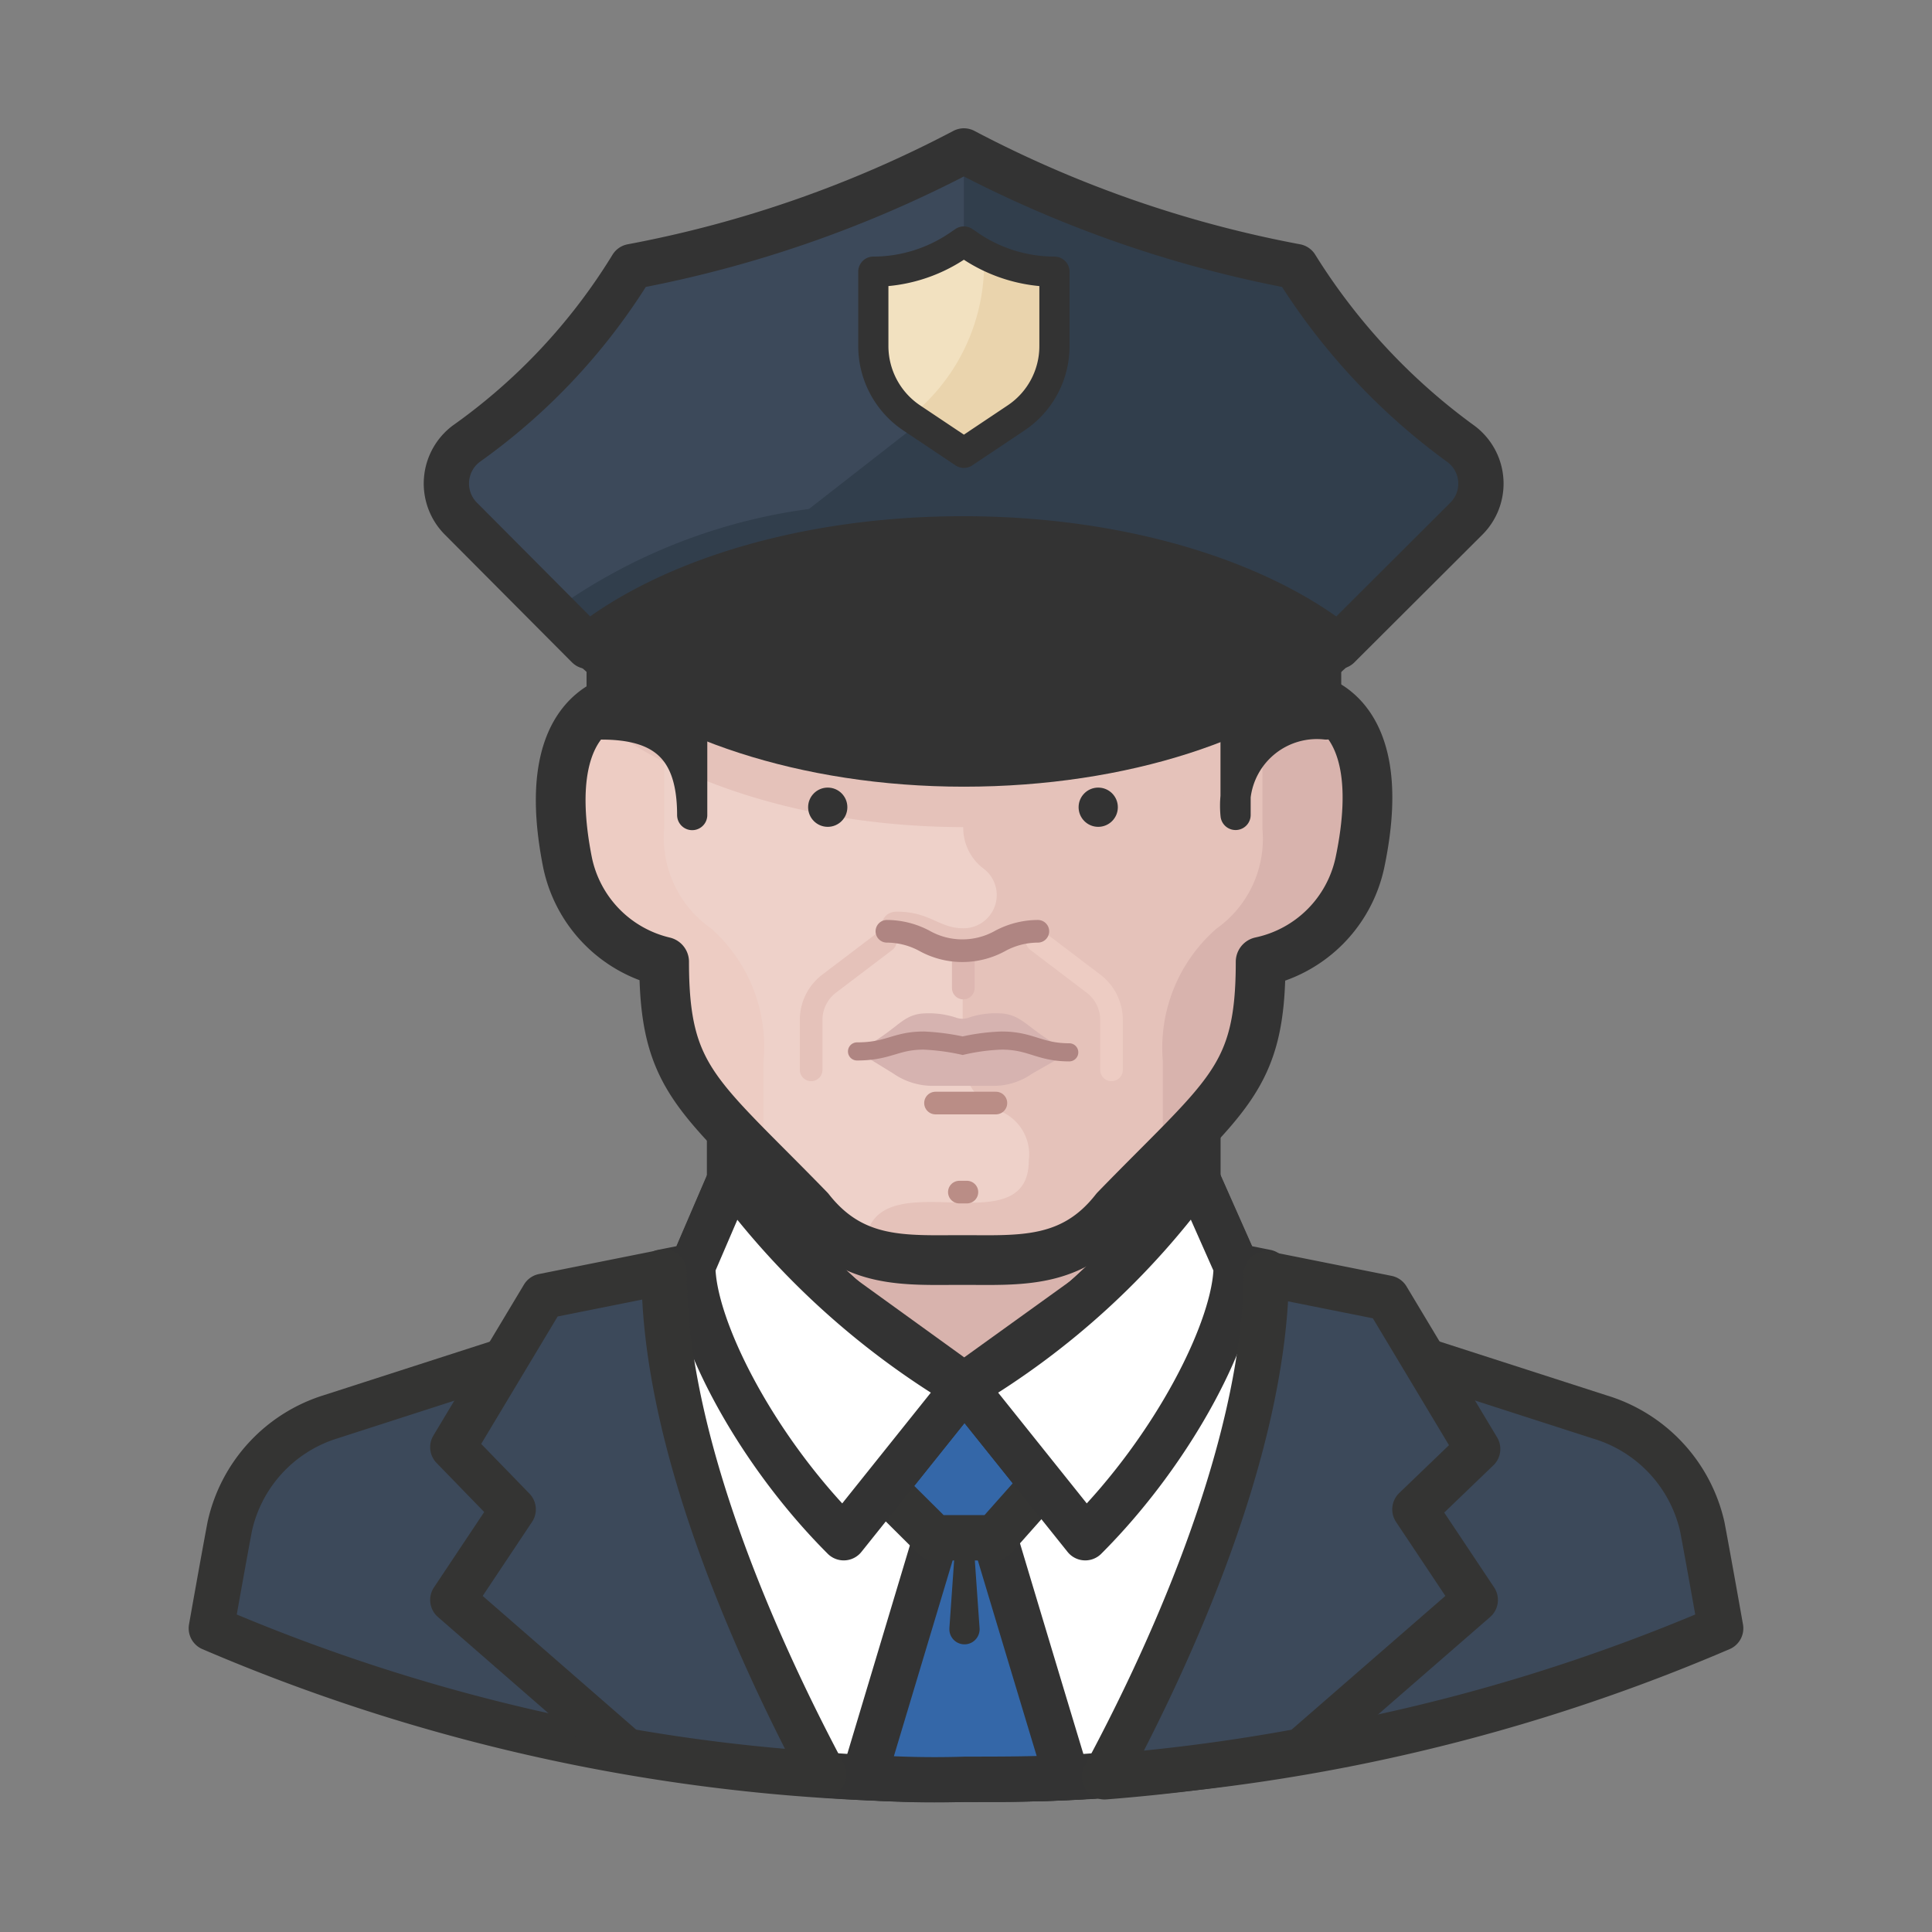 <?xml version="1.0" ?><svg height="64" viewBox="0 0 64 64" width="64" xmlns="http://www.w3.org/2000/svg" xmlns:xlink="http://www.w3.org/1999/xlink"><rect x="0" y="0" width="64" height="64" fill="#808080" stroke="none"/><g data-name="set-016@surgeon-white-male" id="ae981fa1-5908-4d4e-929e-0becb9b797e5"><g data-name="police-officers-white-male" id="be06e3f9-b4cf-46ae-8ee9-a329b6511eca"><g data-name="police-officers-white-male-2" id="aa0a80b9-48c9-4bb1-ab78-40caf5548751"><g data-name="Icons" id="a850de2a-e45f-4594-a14f-68318b3658ba"><path d="M56.39,50.57A4.931,4.931,0,0,0,53,46.94L39.62,42.5V37H24.24v5.6L10.93,46.94a4.909,4.909,0,0,0-3.32,3.63C7.4,51.68,7,53.94,7,53.94a61.7,61.7,0,0,0,25,5,61.7,61.7,0,0,0,25-5S56.6,51.68,56.39,50.57Z" fill="#d8b3ad"/><path d="M39.62,42.5,53,46.94a4.931,4.931,0,0,1,3.39,3.63c.21,1.11.61,3.37.61,3.37a61.7,61.7,0,0,1-25,5,61.7,61.7,0,0,1-25-5s.4-2.26.61-3.37a4.909,4.909,0,0,1,3.32-3.63L24.24,42.6,32,45.94Z" fill="#3c495a"/><path d="M24.24,40.42V37H39.61v3.46l-7.67,5.52Z" fill="none" stroke="#333" stroke-linejoin="round" stroke-width="1.647"/><path d="M42.91,23.08v-2.2c0-5.95-2.09-12.08-11-12.08S21,14.93,21,20.88v2.2c-.09,0-3.29,0-2.2,5.49A4.271,4.271,0,0,0,22,31.86c0,3.9,1.1,4.39,4.81,8.21,1.43,1.82,3.17,1.67,5.07,1.67s3.65.15,5.07-1.67c3.71-3.82,4.81-4.31,4.81-8.21a4.27,4.27,0,0,0,3.29-3.29C46.2,23.08,43,23,42.91,23.08Z" fill="#eed1c9"/><path d="M23.56,30.76A3.67,3.67,0,0,1,22,27.47V24.78a2.441,2.441,0,0,0-1.46-1.65c-.83.17-2.72,1-1.83,5.45A4.27,4.27,0,0,0,22,31.87c0,3.3.8,4.17,3.29,6.68V35.17A5.22,5.22,0,0,0,23.56,30.76Z" fill="#edccc3"/><path d="M42.91,23.08v-2.2c0-5.95-2.09-12.08-11-12.08a17.291,17.291,0,0,0-3.29.29V19.78a2.371,2.371,0,0,1-2.2,2.2s3.29,0,4.39,2.2h1.1v3.17a1.69,1.69,0,0,0,.64,1.4,1.1,1.1,0,0,1-.64,2h0c-.81,0-1.1-.55-2.2-.55-.65,0-.55.85-.57.82a2.378,2.378,0,0,1,1.1.29,3.379,3.379,0,0,0,1.65.43h0v3.31a1.91,1.91,0,0,0,1.25,1.76,1.55,1.55,0,0,1,.94,1.63c0,3-5.43-.3-5.43,3a9.544,9.544,0,0,0,3.24.31c1.9,0,3.65.15,5.07-1.67,3.73-3.8,4.83-4.29,4.83-8.19a4.27,4.27,0,0,0,3.29-3.29C46.2,23.08,43,23,42.91,23.08Z" fill="#e5c2ba"/><path d="M44.34,23.65a2.112,2.112,0,0,0-1.43-.57v-2.2c0-5.95-2.09-12.08-11-12.08S21,14.93,21,20.88v2.2a2.333,2.333,0,0,0-1.42.58c2.61,2.21,7.16,3.74,12.39,3.74S41.74,25.89,44.34,23.65Z" fill="#e5c2ba"/><path d="M42.94,23.07a2.18,2.18,0,0,0-1.12,1.87v2.53a3.641,3.641,0,0,1-1.52,3.29,5.238,5.238,0,0,0-1.78,4.39v3.38c2.5-2.51,3.29-3.38,3.29-6.68a4.27,4.27,0,0,0,3.29-3.29C46.17,23.25,43.21,23.05,42.94,23.07Z" fill="#d8b3ad"/><path d="M42.91,23.08v-2.2c0-5.95-2.09-12.08-11-12.08S21,14.93,21,20.88v2.2c-.09,0-3.29,0-2.2,5.49A4.271,4.271,0,0,0,22,31.86c0,3.9,1.1,4.39,4.81,8.21,1.43,1.82,3.17,1.67,5.07,1.67s3.65.15,5.07-1.67c3.71-3.82,4.81-4.31,4.81-8.21a4.27,4.27,0,0,0,3.29-3.29C46.2,23.08,43,23,42.91,23.08Z" fill="none" stroke="#333" stroke-linejoin="round" stroke-width="1.647"/><path d="M47.23,45.08,53,46.94a4.931,4.931,0,0,1,3.39,3.63c.21,1.11.61,3.37.61,3.37a61.7,61.7,0,0,1-25,5,61.7,61.7,0,0,1-25-5s.4-2.26.61-3.37a4.909,4.909,0,0,1,3.32-3.63l5.83-1.88" fill="none" stroke="#343433" stroke-linejoin="round" stroke-width="1.5"/><path d="M25.62,17.58,23.93,18v2l-1,2v5c0-2.17-1-3-3-3V21c0-5,2-12,12-12s12,7,12,12v3a2.711,2.711,0,0,0-3,2.386v0a3.108,3.108,0,0,0,0,.61V22l-1-2V18l-1.69-.42A25.913,25.913,0,0,0,25.62,17.58Z" fill="#333" stroke="#333" stroke-linecap="round" stroke-linejoin="round"/><path d="M42.93,8.83A39,39,0,0,1,31.93,5a39,39,0,0,1-11,3.83,20,20,0,0,1-5.5,5.88,1.651,1.651,0,0,0-.3,2.315c.04.05.082.1.127.145l4.22,4.24c2.69-2.14,7.24-3.56,12.43-3.56s9.74,1.42,12.43,3.56l4.24-4.23a1.639,1.639,0,0,0,0-2.319,1.523,1.523,0,0,0-.16-.141A20.917,20.917,0,0,1,42.93,8.83Z" fill="#3c495a"/><path d="M48.44,14.73c-1.72-1.43-3.87-2.41-5.51-5.9,0,0-9.21-1.92-11-3.83v7.86l-5.13,4a18.741,18.741,0,0,0-8.48,3.38l1.16,1.17c2.69-2.14,7.24-3.56,12.43-3.56s9.74,1.42,12.43,3.56l.52-.52h0l.73-.73h0L48.72,17S50.15,16.15,48.44,14.73Z" fill="#313e4c"/><path d="M42.93,8.83A39,39,0,0,1,31.93,5a39,39,0,0,1-11,3.83,20,20,0,0,1-5.5,5.88,1.651,1.651,0,0,0-.3,2.315c.04.05.082.1.127.145l4.22,4.24c2.69-2.14,7.24-3.56,12.43-3.56s9.74,1.42,12.43,3.56l4.24-4.23a1.639,1.639,0,0,0,0-2.319,1.523,1.523,0,0,0-.16-.141A20.917,20.917,0,0,1,42.93,8.83Z" fill="none" stroke="#333" stroke-linecap="round" stroke-linejoin="round" stroke-width="1.5"/><path d="M33.65,13.85,31.93,15l-1.72-1.15a2.869,2.869,0,0,1-1.28-2.39V9a5,5,0,0,0,2.75-.83L31.93,8l.25.17A5,5,0,0,0,34.93,9v2.47A2.859,2.859,0,0,1,33.65,13.85Z" fill="#ead4ad"/><path d="M31.93,8l-.25.17A5,5,0,0,1,28.93,9v2.47a2.851,2.851,0,0,0,1.22,2.33A6.491,6.491,0,0,0,32.6,8.72V8.39l-.4-.22Z" fill="#f2e1c0"/><path d="M33.65,13.85,31.93,15l-1.72-1.15a2.869,2.869,0,0,1-1.28-2.39V9a5,5,0,0,0,2.75-.83L31.93,8l.25.17A5,5,0,0,0,34.93,9v2.47A2.859,2.859,0,0,1,33.65,13.85Z" fill="none" stroke="#333" stroke-linecap="round" stroke-linejoin="round"/><path d="M19.21,22.06c2.53-2.39,7.28-4,12.72-4s10.22,1.62,12.72,4c-2.53,2.39-7.28,4-12.72,4S21.76,24.41,19.21,22.06Z" fill="#333"/><path d="M32,58.94c1.56,0,3.12,0,4.67-.15,1.59-2.65,5.27-9.58,5.27-16.65l-1-.2-1.33-3a25.642,25.642,0,0,1-7.67,7,26.365,26.365,0,0,1-7.71-7l-1.29,3-1,.2c0,7.06,3.68,14,5.27,16.65A47.9,47.9,0,0,0,32,58.94Z" fill="#fff" stroke="#333" stroke-linecap="round" stroke-linejoin="round" stroke-width="1.5"/><path d="M32,58.94c1.11,0,2.23,0,3.34-.06-1-3.3-2.39-7.94-2.39-7.94H31l-2.38,7.93A31.447,31.447,0,0,0,32,58.94Z" fill="#3467a8" stroke="#333" stroke-miterlimit="10" stroke-width="1.5"/><polygon fill="#3467a8" points="31.95 45.94 29.28 49.28 30.95 50.94 32.95 50.94 34.53 49.16 31.95 45.94" stroke="#343433" stroke-linecap="round" stroke-linejoin="round" stroke-width="1.5"/><path d="M32.24,50.94l.21,3a.5.5,0,1,1-1,.06v-.07l.21-3a.29.29,0,0,1,.309-.27h0A.31.31,0,0,1,32.24,50.94Z" fill="#343433"/><path d="M24.24,38.94a26.207,26.207,0,0,0,7.71,7l-4,5c-3-3-5-7-5-9Z" fill="#fff" stroke="#333" stroke-linecap="round" stroke-linejoin="round" stroke-width="1.5"/><path d="M39.62,38.94a25.642,25.642,0,0,1-7.67,7l4,5c3-3,5-7,5-9Z" fill="#fff" stroke="#333" stroke-linecap="round" stroke-linejoin="round" stroke-width="1.5"/><path d="M43.12,58l5.75-5-2-3,2.08-2-3-5-4-.8c-.06,6-3.44,13.1-5.36,16.66A62.121,62.121,0,0,0,43.12,58Z" fill="#3c495a" stroke="#343433" stroke-linejoin="round" stroke-width="1.5"/><path d="M15,53l5.74,5a59.8,59.8,0,0,0,6.55.78C25.4,55.23,22,48.09,22,42.14l-4,.8-3,5L17,50Z" fill="#3c495a" stroke="#343433" stroke-linejoin="round" stroke-width="1.5"/><circle cx="27.42" cy="26.74" fill="#333" r="0.65"/><circle cx="36.38" cy="26.74" fill="#333" r="0.65"/><line fill="none" stroke="#ddb7b1" stroke-linecap="round" stroke-miterlimit="10" stroke-width="0.75" x1="31.91" x2="31.91" y1="31.73" y2="32.73"/><path d="M29.33,31.17l-1.87,1.42a1.508,1.508,0,0,0-.59,1.2v1.65" fill="none" stroke="#e5c2ba" stroke-linecap="round" stroke-miterlimit="10" stroke-width="0.75"/><path d="M34.36,31.17l1.87,1.42a1.508,1.508,0,0,1,.59,1.2v1.65" fill="none" stroke="#edccc3" stroke-linecap="round" stroke-miterlimit="10" stroke-width="0.75"/><line fill="none" stroke="#ba8d86" stroke-linecap="round" stroke-miterlimit="10" stroke-width="0.75" x1="30.99" x2="32.99" y1="36.54" y2="36.54"/><line fill="none" stroke="#ba8d86" stroke-linecap="round" stroke-miterlimit="10" stroke-width="0.75" x1="31.78" x2="32.03" y1="39.49" y2="39.49"/><path d="M33.27,33.58a2.828,2.828,0,0,0-1.18.13.607.607,0,0,1-.42,0,2.878,2.878,0,0,0-1.18-.13c-.67.1-.74.52-2.09,1.25l1.19.73a2.29,2.29,0,0,0,1.27.41h2.07a2.217,2.217,0,0,0,1.27-.41l1.23-.7C34.07,34.13,33.94,33.68,33.27,33.58Z" fill="#d6b3b0"/><path d="M35.42,34.86c-1,0-1.26-.39-2.24-.39a6.756,6.756,0,0,0-1.29.17,7.473,7.473,0,0,0-1.29-.17c-.94,0-1.15.36-2.21.36" fill="none" stroke="#af8582" stroke-linecap="round" stroke-miterlimit="10" stroke-width="0.6"/><path d="M29.38,30.85a2.649,2.649,0,0,1,1.25.32h0a2.578,2.578,0,0,0,2.5,0h0a2.649,2.649,0,0,1,1.25-.32" fill="none" stroke="#af8582" stroke-linecap="round" stroke-miterlimit="10" stroke-width="0.75"/></g></g></g></g></svg>